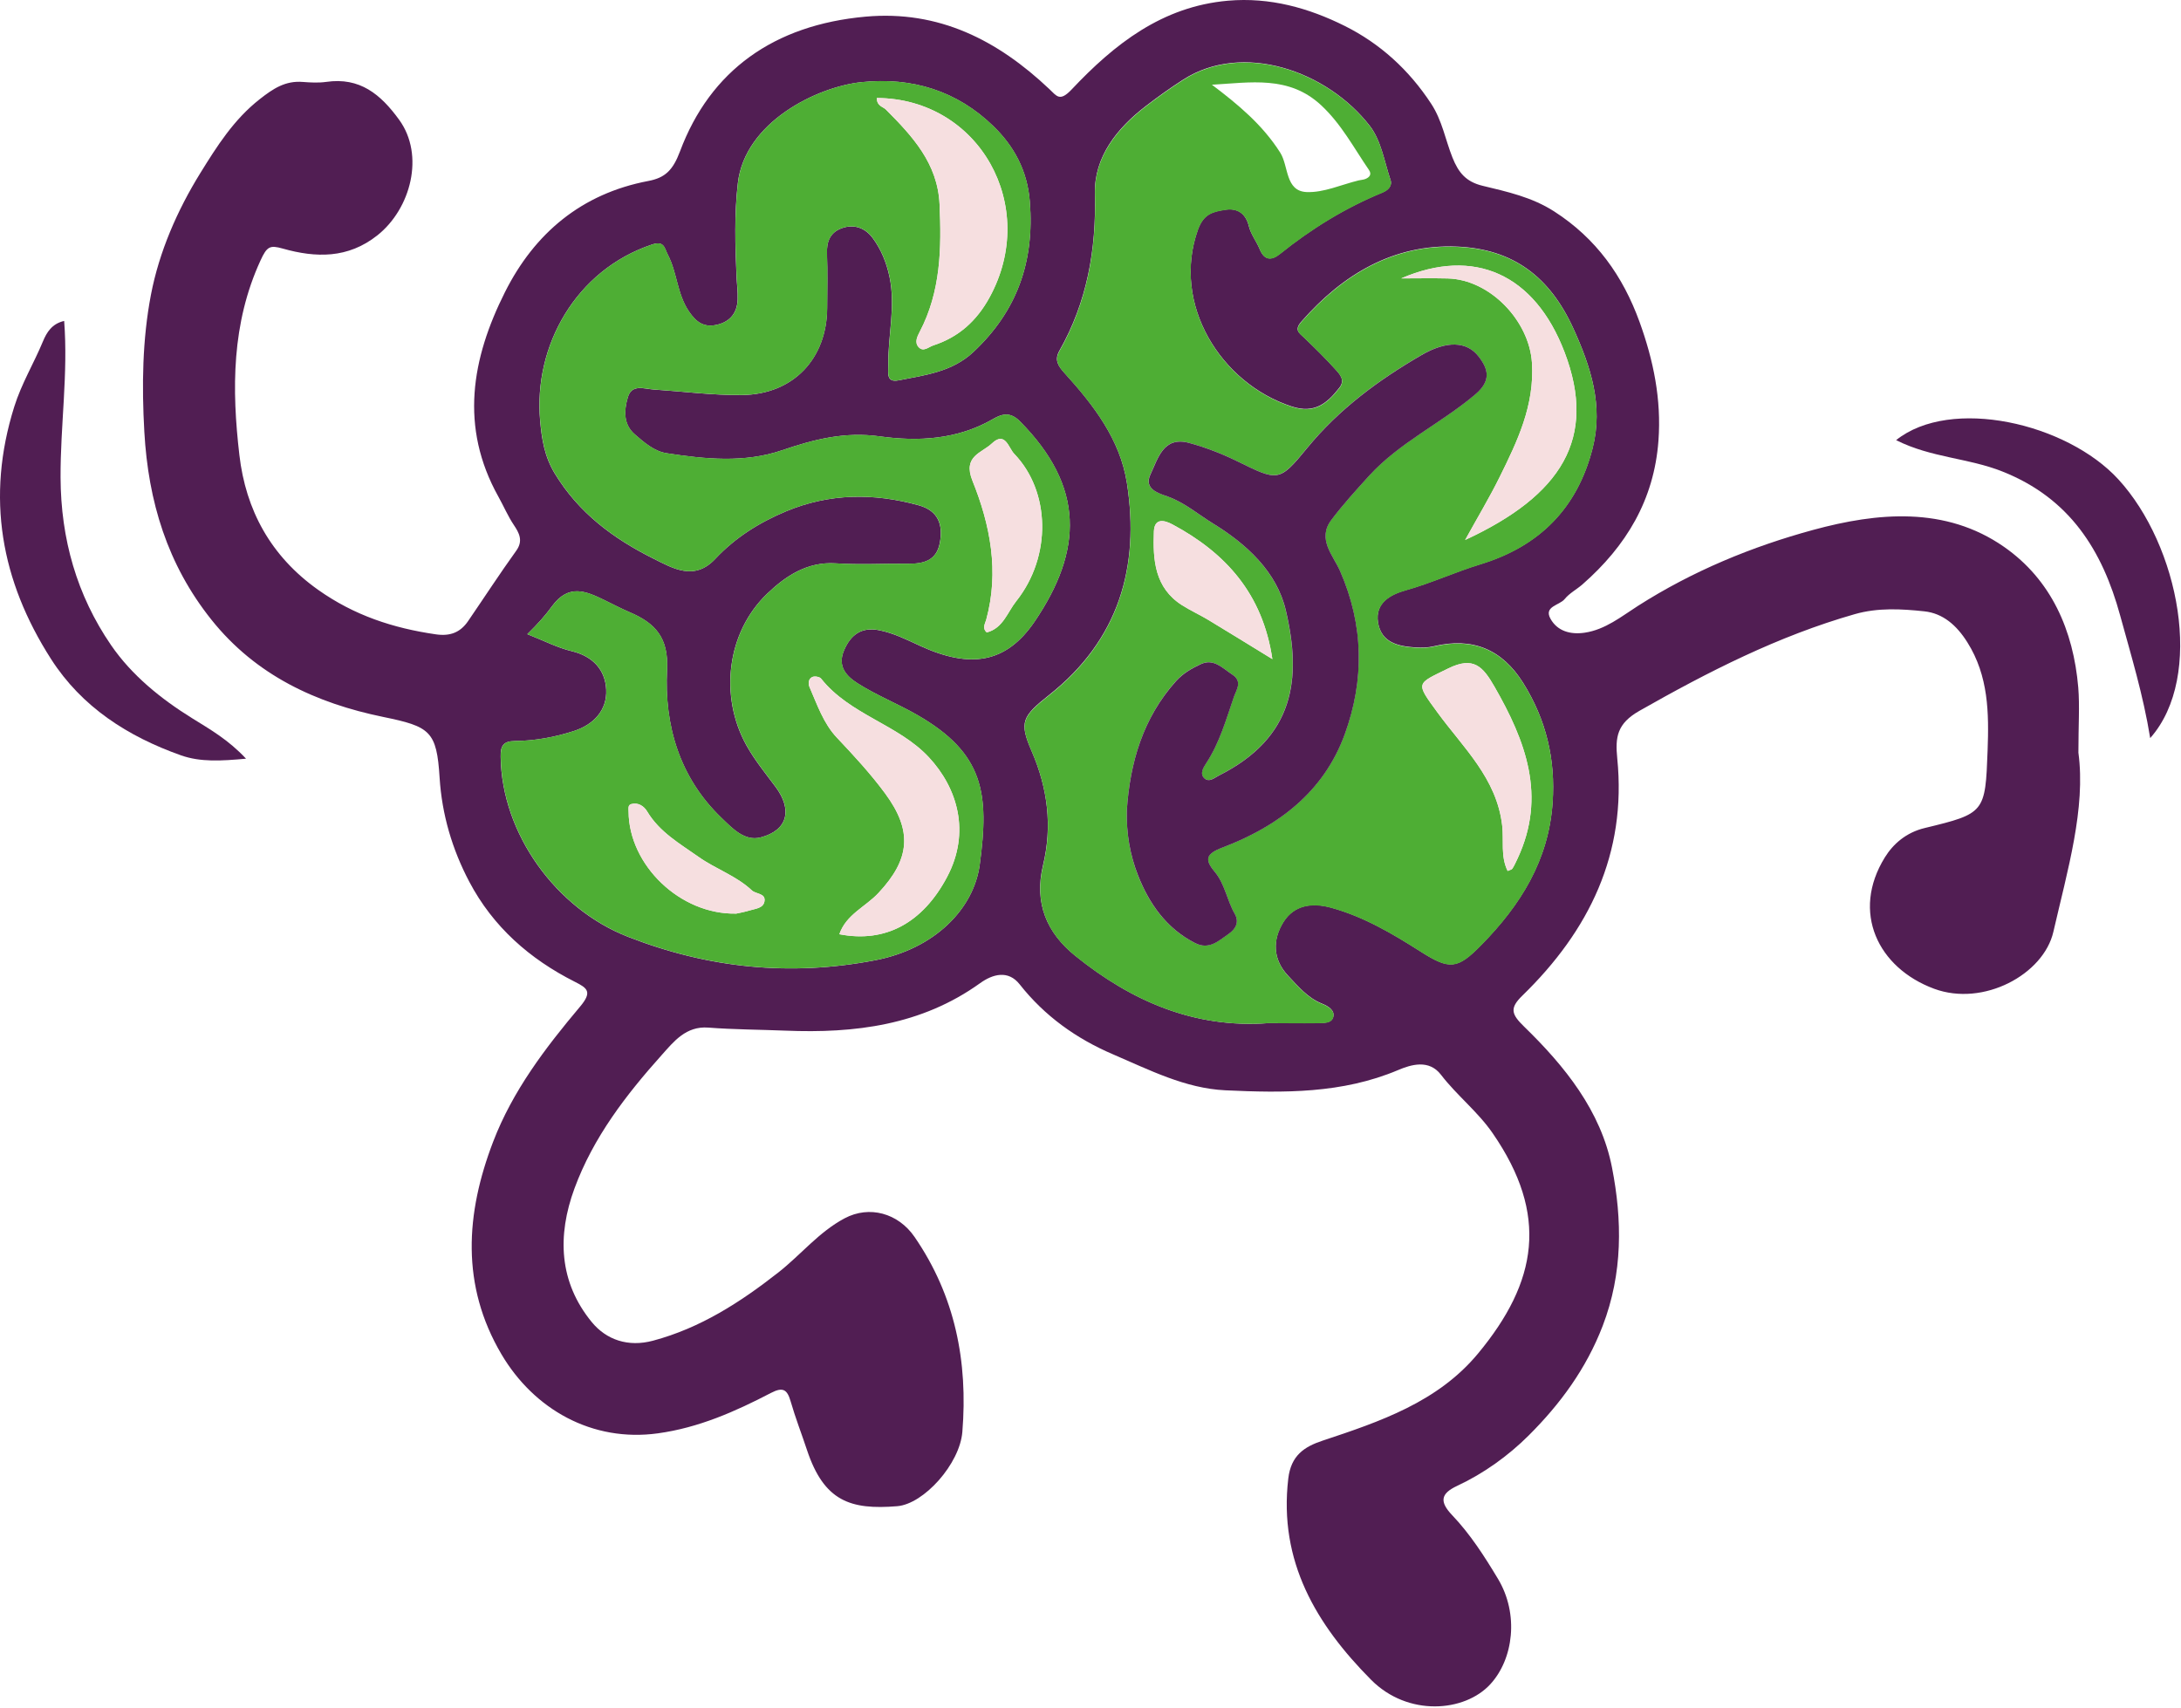 <svg width="466" height="365" viewBox="0 0 466 365" fill="none" xmlns="http://www.w3.org/2000/svg">
<path d="M444.079 160.83C445.679 172.72 441.759 185.94 438.729 199.12C436.639 208.21 423.789 215.18 413.249 211.28C401.249 206.84 395.479 194.91 402.729 183.2C404.509 180.33 407.269 177.89 411.259 176.93C424.119 173.83 424.189 173.64 424.679 160.34C424.969 152.37 424.899 144.45 420.339 137.23C418.059 133.61 415.149 131.06 411.159 130.63C406.249 130.11 401.249 129.82 396.309 131.23C379.959 135.9 365.009 143.52 350.289 151.89C345.499 154.62 345.089 157.49 345.549 162.07C347.589 182.42 339.529 198.88 325.289 212.73C322.539 215.41 322.879 216.68 325.639 219.36C334.329 227.81 342.069 237.38 344.429 249.5C346.619 260.7 346.749 272.07 342.439 283.31C338.909 292.5 333.319 300.07 326.609 306.75C322.259 311.08 317.049 314.84 311.329 317.51C307.779 319.17 307.549 320.9 310.279 323.77C314.149 327.83 317.179 332.57 320.069 337.38C324.559 344.86 323.419 354.48 318.409 359.91C312.939 365.85 300.819 366.87 292.949 358.94C281.259 347.16 273.169 333.66 275.259 315.94C275.839 311.02 278.649 309.15 282.599 307.84C294.869 303.77 307.209 299.59 315.799 289.23C328.519 273.89 330.959 259.59 318.929 242.15C315.729 237.51 311.279 234.08 307.879 229.65C305.319 226.32 301.509 227.47 298.689 228.67C286.769 233.7 274.289 233.56 261.829 232.98C253.239 232.58 245.539 228.6 237.779 225.28C229.979 221.94 223.209 217.12 217.869 210.34C215.419 207.23 212.119 208.14 209.419 210.08C196.889 219.08 182.649 220.84 167.799 220.23C162.309 220.01 156.799 220 151.329 219.58C146.559 219.22 143.959 222.57 141.429 225.39C133.779 233.93 126.769 243.02 122.749 253.94C119.029 264.05 119.419 273.96 126.449 282.52C129.559 286.3 134.209 287.91 139.539 286.48C149.669 283.77 158.169 278.28 166.309 271.9C171.109 268.13 174.979 263.24 180.469 260.33C185.739 257.53 191.899 259.21 195.399 264.3C204.079 276.91 206.839 290.97 205.619 305.98C205.069 312.8 197.399 321.39 191.689 321.85C181.739 322.66 176.069 320.82 172.419 309.83C171.269 306.36 169.939 302.95 168.929 299.44C168.199 296.9 167.269 296.32 164.739 297.64C157.099 301.62 149.289 305.08 140.569 306.28C126.499 308.22 114.079 301.14 107.139 289.38C98.459 274.66 99.479 259.34 105.359 243.99C109.529 233.09 116.539 223.89 123.939 215.1C126.619 211.92 125.499 211.14 122.819 209.79C113.169 204.92 105.349 198.05 100.269 188.41C96.609 181.47 94.419 174.02 93.929 166.2C93.309 156.21 91.909 155.26 81.889 153.2C67.569 150.26 54.679 144.33 45.179 132.43C35.759 120.63 31.679 107.18 30.839 92.27C30.279 82.4 30.419 72.54 32.249 62.99C34.009 53.81 37.859 44.97 42.809 36.97C46.329 31.29 49.939 25.55 55.469 21.21C58.399 18.91 60.969 17.21 64.709 17.51C66.369 17.64 68.069 17.73 69.699 17.5C76.879 16.46 81.319 20.13 85.289 25.6C90.779 33.16 87.789 44.61 80.629 50.29C74.349 55.27 67.499 55.12 60.389 53.11C57.669 52.34 57.039 52.65 55.659 55.66C49.469 69.13 49.509 83.19 51.149 97.24C52.509 108.96 57.809 118.82 67.949 126.02C75.669 131.5 84.009 134.23 93.139 135.55C96.179 135.99 98.339 135.15 99.999 132.74C103.439 127.72 106.759 122.61 110.309 117.67C111.859 115.52 110.879 113.82 109.799 112.2C108.499 110.26 107.609 108.13 106.489 106.13C98.169 91.23 100.769 76.6 107.889 62.43C114.209 49.83 124.269 41.37 138.529 38.67C142.119 37.99 143.779 36.37 145.289 32.35C151.769 15.03 165.389 5.33 184.919 3.56C200.609 2.14 213.179 8.61 224.189 19.02C225.799 20.54 226.419 21.82 228.989 19.1C238.079 9.46 248.289 1.38 262.379 0.15C271.319 -0.63 279.619 1.7 287.319 5.54C294.849 9.29 301.059 14.93 305.799 22.18C308.159 25.79 308.819 29.86 310.339 33.67C311.619 36.86 313.199 38.84 316.779 39.7C322.019 40.97 327.279 42.1 332.059 45.17C341.049 50.94 346.759 58.99 350.309 68.78C353.269 76.96 355.009 85.33 354.349 94.18C353.409 106.86 347.439 116.7 338.129 124.86C336.889 125.95 335.329 126.75 334.309 128.01C333.209 129.37 329.789 129.55 331.289 132.23C332.759 134.86 335.529 135.64 338.569 135.2C342.989 134.56 346.499 131.68 349.949 129.48C361.639 122.02 374.349 116.78 387.459 113.22C401.089 109.52 415.649 108.11 428.199 116.86C438.289 123.9 443.009 134.7 444.049 146.91C444.369 150.85 444.079 154.87 444.079 160.83ZM270.929 218.63C274.419 218.63 277.919 218.7 281.409 218.59C282.669 218.55 284.499 218.75 284.869 217.27C285.219 215.86 283.769 214.98 282.489 214.47C279.429 213.26 277.389 210.78 275.239 208.52C271.929 205.04 271.839 200.8 274.219 197C276.499 193.36 280.329 192.81 284.419 193.94C291.389 195.86 297.529 199.49 303.539 203.32C309.769 207.29 311.419 207.08 316.509 201.89C324.869 193.38 330.869 183.85 331.729 171.53C332.379 162.24 330.349 153.77 325.439 145.92C320.959 138.76 314.639 136.1 306.369 138.09C305.099 138.4 303.709 138.43 302.389 138.34C298.739 138.1 295.139 137.32 294.429 133.02C293.729 128.76 297.209 126.99 300.319 126.12C305.789 124.59 310.919 122.2 316.319 120.55C328.929 116.7 337.019 108.57 340.279 95.75C342.599 86.65 339.889 78.36 336.179 70.21C331.149 59.16 323.329 53.2 311.319 52.69C297.779 52.12 286.909 58.61 278.069 68.7C276.439 70.56 277.589 71.12 278.689 72.18C280.969 74.37 283.229 76.58 285.339 78.93C286.279 79.97 287.469 81.2 286.159 82.87C283.559 86.18 280.889 88.44 276.039 86.87C260.839 81.95 250.259 64.97 255.959 49.03C257.199 45.58 259.269 45.22 261.719 44.82C264.239 44.4 266.139 45.45 266.839 48.33C267.259 50.06 268.479 51.58 269.169 53.27C270.179 55.72 271.739 55.64 273.469 54.25C280.169 48.86 287.409 44.4 295.369 41.13C296.539 40.65 297.519 39.73 297.099 38.45C295.789 34.54 295.109 30.05 292.699 26.93C283.569 15.11 265.519 8.83 252.779 17.03C250.009 18.81 247.319 20.74 244.759 22.71C238.679 27.4 233.749 33.5 233.939 41.43C234.239 53.39 232.259 64.55 226.349 74.96C225.199 76.98 226.159 78.28 227.509 79.77C233.679 86.58 239.329 93.9 240.779 103.21C243.579 121.22 238.979 136.76 224.199 148.47C218.339 153.11 217.739 154.32 220.429 160.51C223.879 168.46 224.859 176.57 222.859 184.88C220.899 193.03 223.709 199.38 229.769 204.25C241.739 213.91 255.179 219.78 270.929 218.63ZM112.669 135.51C116.299 136.94 119.139 138.43 122.169 139.15C126.689 140.24 129.319 143.14 129.519 147.37C129.729 151.74 126.879 154.8 122.699 156.18C118.579 157.53 114.299 158.3 109.969 158.35C107.499 158.38 106.939 159.4 106.969 161.69C107.189 178.18 118.819 194.19 134.169 200.18C151.389 206.91 168.849 208.68 186.999 205.19C199.669 202.76 208.049 194.25 209.329 184.77C211.379 169.57 210.269 160.99 195.979 152.78C191.789 150.37 187.309 148.6 183.259 146.03C180.719 144.42 178.899 142.32 180.339 138.96C181.749 135.67 184.019 133.93 187.789 134.66C190.939 135.27 193.749 136.7 196.619 138.02C207.279 142.92 214.979 141.78 221.079 132.78C231.359 117.61 231.769 104.01 217.919 90.04C215.919 88.02 214.199 88.36 212.189 89.53C204.609 93.94 196.209 94.39 187.979 93.25C180.509 92.21 173.959 93.87 167.089 96.22C159.079 98.96 150.669 98.12 142.429 96.85C139.799 96.45 137.639 94.56 135.629 92.82C133.119 90.65 133.339 87.66 134.129 84.93C134.969 82 137.569 83.1 139.639 83.23C145.939 83.65 152.249 84.48 158.539 84.41C169.489 84.29 176.689 76.64 176.729 65.78C176.739 61.95 176.849 58.11 176.689 54.29C176.579 51.64 177.339 49.66 179.889 48.75C182.589 47.79 184.959 48.79 186.519 50.94C188.269 53.34 189.389 56.06 190.039 59.09C191.409 65.46 189.699 71.7 189.789 78C189.809 79.63 189.279 81.81 192.009 81.27C197.639 80.16 203.419 79.48 207.959 75.23C217.309 66.47 221.049 55.91 220.029 43.08C219.499 36.38 216.599 31.2 212.259 26.98C204.519 19.45 194.919 16.42 184.039 17.56C174.549 18.56 159.149 26.09 157.649 39.13C156.879 45.83 157.069 52.38 157.369 59.02C157.439 60.68 157.669 62.34 157.609 64C157.509 66.82 156.039 68.71 153.269 69.38C150.509 70.04 148.829 68.98 147.159 66.5C144.649 62.76 144.689 58.26 142.689 54.44C141.959 53.05 141.959 51.37 139.289 52.26C122.979 57.73 113.989 73.94 115.399 89.85C115.739 93.72 116.299 97.5 118.529 101.17C123.639 109.6 131.049 115.08 139.539 119.33C143.789 121.45 148.339 124.22 152.849 119.4C157.089 114.87 162.259 111.64 167.949 109.26C177.229 105.39 186.699 105.32 196.279 107.97C200.519 109.14 201.539 112.15 200.789 116.07C200.069 119.84 197.289 120.49 194.029 120.46C188.869 120.42 183.679 120.72 178.539 120.38C172.429 119.98 167.769 123.17 163.939 126.84C155.259 135.14 153.659 148.79 159.489 159.28C161.239 162.42 163.559 165.26 165.719 168.16C169.349 173.04 168.309 177.43 162.529 178.94C159.079 179.84 156.449 176.98 154.129 174.75C145.149 166.11 141.909 154.97 142.519 143.08C142.869 136.23 139.969 133.15 134.569 130.84C132.749 130.06 130.989 129.14 129.209 128.27C125.199 126.31 121.509 124.68 117.939 129.55C116.579 131.43 114.909 133.33 112.669 135.51Z" fill="#511E53"/>
<path d="M13.709 68.58C14.579 79.91 12.889 90.96 12.939 102.05C12.999 115.15 16.409 127.2 23.739 137.87C28.159 144.3 34.319 149.29 41.029 153.46C44.839 155.83 48.789 158.06 52.569 162.12C47.259 162.6 42.849 162.88 38.659 161.4C27.329 157.38 17.479 151.1 10.889 140.8C0.199 124.09 -3.031 106.3 3.039 86.93C4.599 81.95 7.219 77.67 9.159 72.99C9.969 71.02 11.099 69.17 13.709 68.58Z" fill="#511E53"/>
<path d="M405.129 94.05C416.799 84.72 441.559 90.38 452.609 102.42C465.559 116.53 471.129 144.5 459.419 157.72C457.919 148.46 455.329 140.03 452.999 131.52C449.199 117.61 442.239 106.47 427.859 100.76C420.579 97.85 412.589 97.82 405.129 94.05Z" fill="#511E53"/>
<path d="M270.929 218.63C255.179 219.79 241.739 213.91 229.789 204.31C223.729 199.44 220.919 193.09 222.879 184.94C224.869 176.64 223.899 168.52 220.449 160.57C217.759 154.37 218.359 153.17 224.219 148.53C238.999 136.82 243.599 121.28 240.799 103.27C239.349 93.95 233.699 86.64 227.529 79.83C226.189 78.35 225.229 77.04 226.369 75.02C232.289 64.61 234.259 53.45 233.959 41.49C233.759 33.57 238.699 27.47 244.779 22.77C247.339 20.8 250.029 18.87 252.799 17.09C265.539 8.88 283.599 15.16 292.719 26.99C295.129 30.11 295.809 34.59 297.119 38.51C297.549 39.79 296.569 40.7 295.389 41.19C287.429 44.46 280.189 48.93 273.489 54.31C271.759 55.7 270.199 55.78 269.189 53.33C268.499 51.65 267.279 50.13 266.859 48.39C266.159 45.5 264.259 44.46 261.739 44.88C259.299 45.28 257.219 45.64 255.979 49.09C250.269 65.03 260.859 82.01 276.059 86.93C280.899 88.5 283.579 86.24 286.179 82.93C287.489 81.26 286.299 80.03 285.359 78.99C283.249 76.65 280.979 74.43 278.709 72.24C277.609 71.18 276.459 70.62 278.089 68.76C286.939 58.66 297.799 52.18 311.339 52.75C323.349 53.25 331.169 59.22 336.199 70.27C339.909 78.42 342.609 86.71 340.299 95.81C337.029 108.63 328.949 116.76 316.339 120.61C310.939 122.26 305.809 124.64 300.339 126.18C297.229 127.05 293.749 128.81 294.449 133.08C295.159 137.38 298.759 138.16 302.409 138.4C303.729 138.49 305.109 138.45 306.389 138.15C314.659 136.16 320.969 138.82 325.459 145.98C330.369 153.82 332.399 162.3 331.749 171.59C330.889 183.9 324.889 193.44 316.529 201.95C311.429 207.14 309.789 207.35 303.559 203.38C297.549 199.55 291.409 195.92 284.439 194C280.349 192.87 276.519 193.42 274.239 197.06C271.859 200.86 271.949 205.1 275.259 208.58C277.409 210.84 279.459 213.32 282.509 214.53C283.789 215.04 285.239 215.91 284.889 217.33C284.529 218.81 282.689 218.61 281.429 218.65C277.919 218.7 274.419 218.63 270.929 218.63ZM240.769 173.06C240.619 178.04 241.469 182.77 243.119 187C245.469 193.02 249.189 198.39 255.319 201.5C258.359 203.04 260.379 200.99 262.509 199.54C263.979 198.53 264.829 197.03 263.789 195.23C262.129 192.35 261.709 188.87 259.509 186.26C257.309 183.65 257.649 182.44 261.149 181.11C273.039 176.59 282.799 169.28 287.309 156.89C291.539 145.26 291.369 133.57 286.299 121.99C284.839 118.65 281.339 115.18 284.459 111.07C286.949 107.8 289.719 104.73 292.489 101.68C299.009 94.51 307.939 90.45 315.239 84.23C318.589 81.38 318.049 78.93 315.919 76.18C313.359 72.86 309.029 72.78 303.679 75.88C294.519 81.2 286.119 87.39 279.299 95.7C273.229 103.09 273.039 102.81 264.289 98.53C261.029 96.93 257.579 95.59 254.069 94.64C248.519 93.14 247.409 97.98 245.789 101.38C244.289 104.51 247.659 105.43 249.409 106.06C253.089 107.37 255.989 109.91 259.169 111.86C266.309 116.23 272.779 122.14 274.719 130.43C278.149 145.03 276.569 157.56 260.459 165.69C259.459 166.19 258.359 167.24 257.319 166.3C256.249 165.34 257.099 163.99 257.679 163.12C260.559 158.76 261.939 153.79 263.609 148.94C264.169 147.32 265.529 145.6 263.229 144.1C261.169 142.75 259.319 140.62 256.529 141.92C254.599 142.82 252.729 143.88 251.239 145.55C244.179 153.48 241.449 163 240.769 173.06ZM299.379 59.49C302.699 59.49 306.019 59.42 309.339 59.5C318.369 59.74 326.739 68.54 327.319 77.49C327.909 86.6 324.209 94.28 320.389 102C318.249 106.32 315.759 110.47 313.049 115.38C333.649 105.83 341.309 93.66 334.289 75.26C327.909 58.53 314.929 52.76 299.379 59.49ZM322.129 186.11C322.599 185.89 323.009 185.83 323.149 185.6C323.579 184.91 323.919 184.15 324.269 183.41C330.459 170.11 325.989 158.35 319.309 146.72C316.859 142.46 314.869 140.17 309.469 142.82C302.579 146.2 302.389 145.73 307.149 152.26C312.639 159.78 319.789 166.29 320.959 176.37C321.339 179.58 320.579 182.99 322.129 186.11ZM258.939 18.1C264.539 22.33 269.739 26.64 273.529 32.6C275.369 35.49 274.569 40.85 279.189 41.04C282.849 41.19 286.589 39.45 290.289 38.55C290.769 38.43 291.299 38.43 291.749 38.24C292.619 37.88 293.139 37.26 292.499 36.32C289.249 31.58 286.599 26.49 282.239 22.45C275.359 16.08 267.169 17.65 258.939 18.1ZM271.859 140.84C269.799 126.89 261.879 118.15 250.519 112.06C248.819 111.15 246.669 110.62 246.549 113.57C246.319 119.62 246.689 125.58 252.569 129.32C254.369 130.46 256.329 131.35 258.159 132.45C262.589 135.13 266.979 137.85 271.859 140.84Z" fill="#4EAE34"/>
<path d="M112.669 135.51C114.899 133.34 116.579 131.44 117.959 129.54C121.519 124.67 125.219 126.3 129.229 128.26C131.009 129.13 132.769 130.05 134.589 130.83C139.989 133.14 142.889 136.22 142.539 143.07C141.929 154.96 145.169 166.1 154.149 174.74C156.469 176.97 159.089 179.83 162.549 178.93C168.329 177.42 169.369 173.03 165.739 168.15C163.579 165.25 161.259 162.41 159.509 159.27C153.679 148.78 155.279 135.13 163.959 126.83C167.789 123.17 172.449 119.97 178.559 120.37C183.699 120.71 188.879 120.41 194.049 120.45C197.299 120.47 200.089 119.82 200.809 116.06C201.559 112.14 200.529 109.13 196.299 107.96C186.719 105.32 177.249 105.38 167.969 109.25C162.269 111.63 157.099 114.86 152.869 119.39C148.349 124.22 143.799 121.45 139.559 119.32C131.069 115.08 123.659 109.59 118.549 101.16C116.319 97.49 115.769 93.71 115.419 89.84C114.009 73.93 122.999 57.72 139.309 52.25C141.979 51.35 141.989 53.04 142.709 54.43C144.709 58.25 144.669 62.74 147.179 66.49C148.839 68.97 150.529 70.03 153.289 69.37C156.059 68.7 157.529 66.81 157.629 63.99C157.689 62.34 157.459 60.67 157.389 59.01C157.089 52.38 156.899 45.82 157.669 39.12C159.169 26.09 174.569 18.55 184.059 17.55C194.939 16.41 204.539 19.44 212.279 26.97C216.619 31.19 219.519 36.37 220.049 43.07C221.069 55.9 217.329 66.46 207.979 75.22C203.439 79.47 197.659 80.15 192.029 81.26C189.299 81.8 189.829 79.61 189.809 77.99C189.719 71.69 191.429 65.45 190.059 59.08C189.409 56.05 188.289 53.33 186.539 50.93C184.979 48.78 182.609 47.78 179.909 48.74C177.359 49.65 176.589 51.64 176.709 54.28C176.869 58.1 176.759 61.94 176.749 65.77C176.719 76.64 169.509 84.28 158.559 84.4C152.259 84.47 145.959 83.64 139.659 83.22C137.589 83.08 134.999 81.99 134.149 84.92C133.359 87.65 133.149 90.64 135.649 92.81C137.659 94.55 139.829 96.44 142.449 96.84C150.679 98.1 159.099 98.95 167.109 96.21C173.979 93.86 180.529 92.2 187.999 93.24C196.229 94.39 204.629 93.93 212.209 89.52C214.219 88.35 215.939 88.01 217.939 90.03C231.789 104 231.379 117.59 221.099 132.77C214.999 141.77 207.299 142.91 196.639 138.01C193.769 136.69 190.959 135.26 187.809 134.65C184.039 133.92 181.779 135.65 180.359 138.95C178.919 142.31 180.739 144.4 183.279 146.02C187.339 148.6 191.819 150.37 195.999 152.77C210.289 160.98 211.399 169.56 209.349 184.76C208.069 194.24 199.689 202.74 187.019 205.18C168.869 208.67 151.409 206.89 134.189 200.17C118.839 194.17 107.209 178.17 106.989 161.68C106.959 159.39 107.519 158.37 109.989 158.34C114.329 158.29 118.609 157.52 122.719 156.17C126.899 154.8 129.749 151.73 129.539 147.36C129.339 143.13 126.709 140.23 122.189 139.14C119.139 138.42 116.299 136.93 112.669 135.51ZM179.339 199.63C189.219 201.56 197.179 197.17 202.359 187.38C207.419 177.81 204.579 168.37 198.439 161.79C191.919 154.8 181.569 152.74 175.429 145C175.119 144.61 174.109 144.44 173.609 144.64C172.719 144.99 172.639 146.08 172.949 146.78C174.589 150.56 175.949 154.6 178.799 157.61C182.419 161.44 185.989 165.3 189.109 169.53C195.049 177.57 194.439 183.61 187.679 190.82C184.949 193.76 180.789 195.41 179.339 199.63ZM187.349 20.94C187.339 22.69 188.639 22.76 189.299 23.42C194.969 29.12 200.349 34.91 200.749 43.65C201.179 53.04 201.019 62.29 196.509 70.9C195.979 71.92 195.369 73.16 196.259 74.16C197.289 75.31 198.379 74.15 199.409 73.81C204.819 72.05 208.659 68.61 211.429 63.55C222.099 44.08 209.239 21.06 187.349 20.94ZM210.839 135.14C214.319 134.24 215.259 130.81 217.119 128.48C224.739 118.92 224.459 105 216.679 96.95C215.499 95.73 214.779 92.05 211.939 94.75C209.759 96.82 205.649 97.44 207.779 102.73C211.589 112.17 213.529 122.14 210.719 132.42C210.499 133.23 209.789 134.24 210.839 135.14ZM157.319 195.22C157.849 195.1 158.999 194.9 160.099 194.56C161.329 194.18 163.069 194.11 163.339 192.63C163.669 190.83 161.539 191.09 160.639 190.25C157.319 187.13 152.929 185.7 149.279 183.11C145.269 180.28 140.929 177.82 138.279 173.39C137.619 172.28 136.389 171.41 134.889 171.81C134.129 172.02 134.299 172.76 134.309 173.44C134.379 184.83 145.299 195.48 157.319 195.22Z" fill="#4EAE34"/>
<path d="M240.769 173.06C241.449 162.99 244.179 153.47 251.259 145.56C252.759 143.89 254.619 142.83 256.549 141.93C259.339 140.63 261.179 142.76 263.249 144.11C265.549 145.61 264.189 147.33 263.629 148.95C261.959 153.8 260.579 158.76 257.699 163.13C257.119 164.01 256.279 165.35 257.339 166.31C258.379 167.25 259.479 166.2 260.479 165.7C276.589 157.57 278.169 145.04 274.739 130.44C272.799 122.15 266.319 116.24 259.189 111.87C256.009 109.92 253.109 107.38 249.429 106.07C247.679 105.45 244.309 104.53 245.809 101.39C247.429 97.99 248.539 93.15 254.089 94.65C257.589 95.6 261.039 96.94 264.309 98.54C273.059 102.82 273.259 103.11 279.319 95.71C286.139 87.4 294.539 81.21 303.699 75.89C309.039 72.79 313.369 72.86 315.939 76.19C318.069 78.94 318.599 81.39 315.259 84.24C307.959 90.45 299.039 94.52 292.509 101.69C289.739 104.74 286.959 107.8 284.479 111.08C281.359 115.19 284.859 118.66 286.319 122C291.389 133.57 291.559 145.27 287.329 156.9C282.819 169.29 273.059 176.6 261.169 181.12C257.669 182.45 257.329 183.66 259.529 186.27C261.729 188.89 262.149 192.36 263.809 195.24C264.849 197.04 263.999 198.54 262.529 199.55C260.399 201.01 258.379 203.06 255.339 201.51C249.209 198.4 245.489 193.03 243.139 187.01C241.469 182.77 240.619 178.04 240.769 173.06Z" fill="#511E53"/>
<path d="M299.379 59.49C314.919 52.76 327.909 58.53 334.289 75.26C341.309 93.66 333.659 105.84 313.049 115.38C315.759 110.47 318.249 106.33 320.389 102C324.209 94.28 327.909 86.6 327.319 77.49C326.739 68.54 318.369 59.74 309.339 59.5C306.029 59.42 302.699 59.49 299.379 59.49Z" fill="#F6DFE0"/>
<path d="M322.129 186.11C320.579 182.99 321.339 179.58 320.959 176.37C319.789 166.29 312.639 159.77 307.149 152.26C302.379 145.73 302.569 146.21 309.469 142.82C314.879 140.17 316.869 142.46 319.309 146.72C325.989 158.35 330.469 170.11 324.269 183.41C323.919 184.15 323.579 184.91 323.149 185.6C323.019 185.83 322.599 185.89 322.129 186.11Z" fill="#F6DFE0"/>
<path d="M271.859 140.84C266.979 137.85 262.579 135.12 258.149 132.46C256.319 131.36 254.359 130.47 252.559 129.33C246.679 125.59 246.309 119.63 246.539 113.58C246.649 110.62 248.799 111.15 250.509 112.07C261.889 118.16 269.799 126.89 271.859 140.84Z" fill="#F6DFE0"/>
<path d="M179.339 199.63C180.789 195.4 184.949 193.76 187.689 190.83C194.449 183.61 195.059 177.58 189.119 169.54C185.999 165.31 182.429 161.45 178.809 157.62C175.959 154.6 174.599 150.56 172.959 146.79C172.659 146.09 172.729 145 173.619 144.65C174.119 144.45 175.129 144.63 175.439 145.01C181.579 152.75 191.919 154.81 198.449 161.8C204.579 168.38 207.429 177.82 202.369 187.39C197.179 197.17 189.219 201.56 179.339 199.63Z" fill="#F6DFE0"/>
<path d="M187.349 20.94C209.239 21.06 222.099 44.08 211.429 63.55C208.659 68.6 204.819 72.05 199.409 73.81C198.389 74.14 197.289 75.3 196.259 74.16C195.359 73.16 195.969 71.92 196.509 70.9C201.019 62.29 201.179 53.04 200.749 43.65C200.349 34.91 194.969 29.12 189.299 23.42C188.639 22.76 187.339 22.69 187.349 20.94Z" fill="#F6DFE0"/>
<path d="M210.839 135.14C209.789 134.24 210.499 133.23 210.719 132.42C213.529 122.14 211.589 112.17 207.779 102.73C205.649 97.44 209.759 96.82 211.939 94.75C214.789 92.05 215.509 95.73 216.679 96.95C224.459 105 224.739 118.92 217.119 128.48C215.259 130.81 214.319 134.24 210.839 135.14Z" fill="#F6DFE0"/>
<path d="M157.319 195.22C145.299 195.48 134.379 184.83 134.299 173.45C134.299 172.76 134.119 172.02 134.879 171.82C136.379 171.41 137.609 172.28 138.269 173.4C140.919 177.83 145.259 180.29 149.269 183.12C152.919 185.7 157.309 187.14 160.629 190.26C161.519 191.1 163.659 190.84 163.329 192.64C163.059 194.11 161.329 194.18 160.089 194.57C158.999 194.9 157.849 195.1 157.319 195.22Z" fill="#F6DFE0"/>
</svg>
